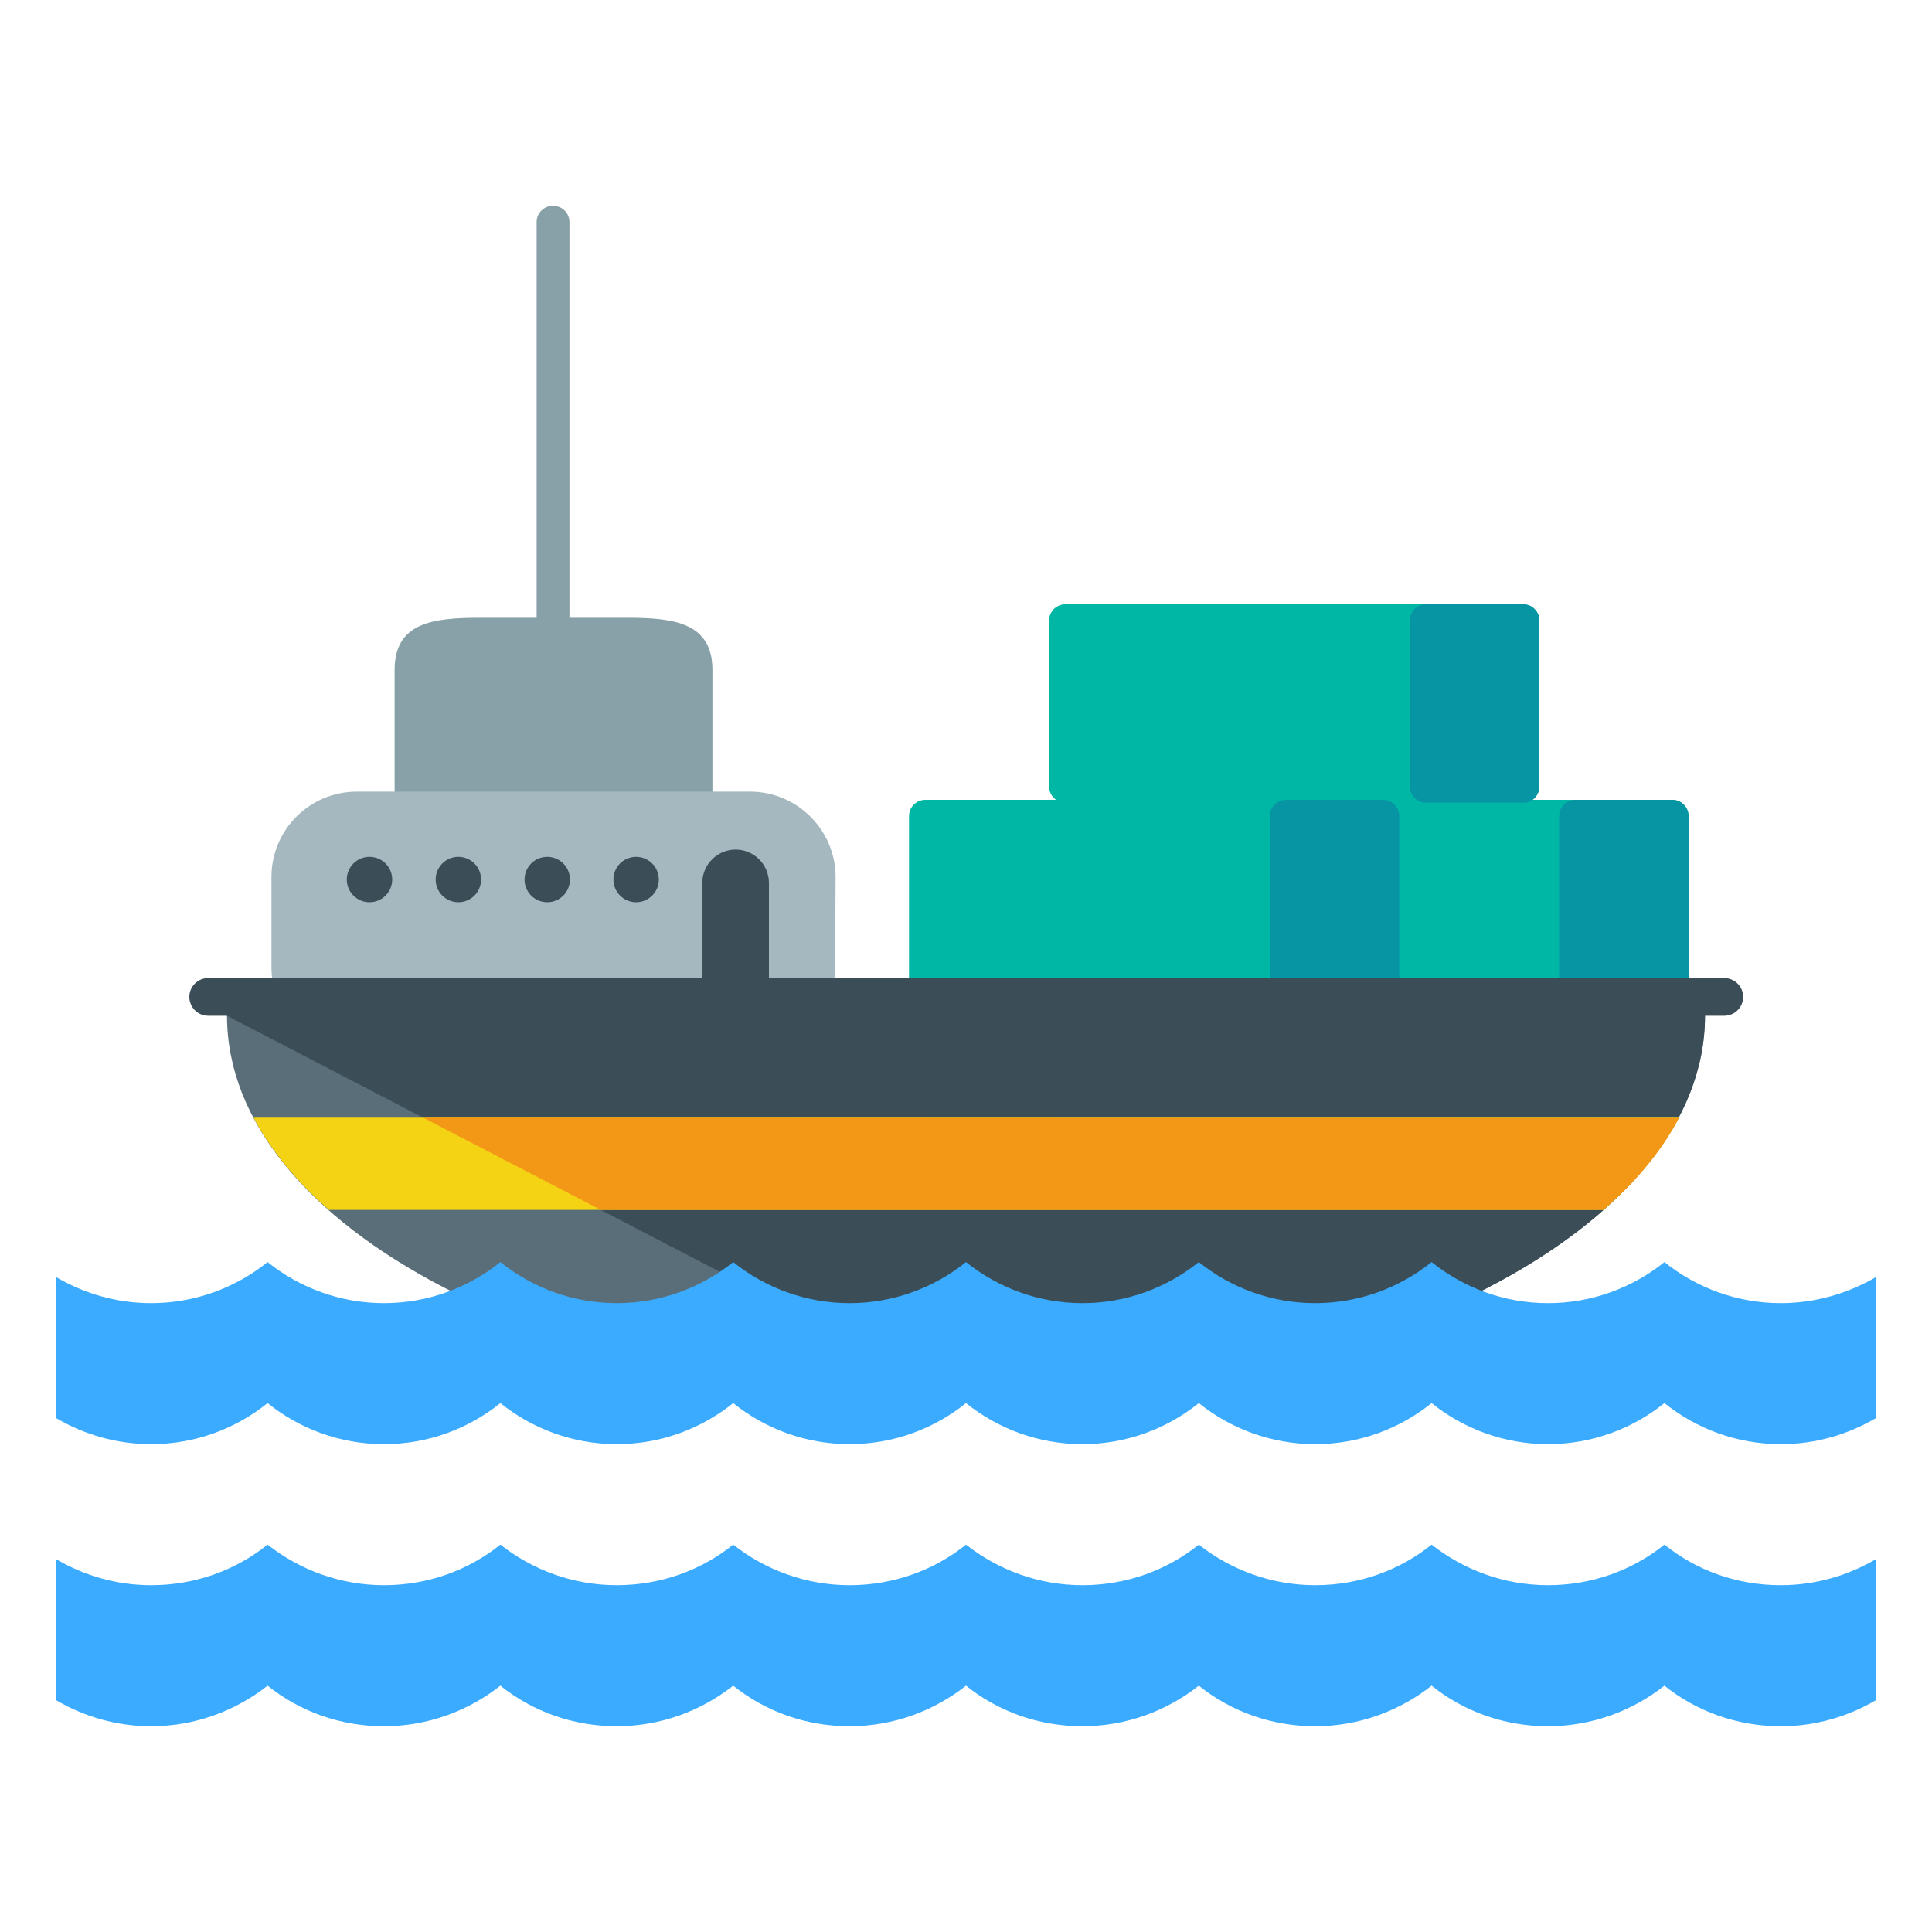 <?xml version="1.0" encoding="utf-8"?>
<!-- Generator: Adobe Illustrator 21.0.0, SVG Export Plug-In . SVG Version: 6.00 Build 0)  -->
<svg version="1.1" id="Layer_2_1_" xmlns="http://www.w3.org/2000/svg" xmlns:xlink="http://www.w3.org/1999/xlink" x="0px" y="0px"
	 viewBox="0 0 400 400" style="enable-background:new 0 0 400 400;" xml:space="preserve">
<style type="text/css">
	.st0{fill:#00B7A5;}
	.st1{fill:#0794A3;}
	.st2{fill:#88A1A8;}
	.st3{fill:#A5B8BF;}
	.st4{fill:#5A6E7A;}
	.st5{fill:#3B4D56;}
	.st6{fill:#3BABFF;}
	.st7{fill:#F4D314;}
	.st8{fill:#F29816;}
</style>
<g>
	<path class="st0" d="M349.6,203.3c0,1.9-1.5,3.4-3.4,3.4h-94.7c-1.9,0-3.4-1.5-3.4-3.4V169c0-1.9,1.5-3.4,3.4-3.4h94.7
		c1.9,0,3.4,1.5,3.4,3.4V203.3z"/>
	<path class="st1" d="M349.6,203.3V169c0-1.9-1.5-3.4-3.4-3.4h-20c-1.9,0-3.4,1.5-3.4,3.4v34.3c0,1.9,1.5,3.4,3.4,3.4h20
		C348.1,206.7,349.6,205.2,349.6,203.3L349.6,203.3z"/>
	<path class="st0" d="M318.7,162.8c0,1.9-1.5,3.4-3.4,3.4h-94.7c-1.9,0-3.4-1.5-3.4-3.4v-34.3c0-1.9,1.5-3.4,3.4-3.4h94.7
		c1.9,0,3.4,1.5,3.4,3.4V162.8z"/>
	<path class="st1" d="M318.7,162.8v-34.3c0-1.9-1.5-3.4-3.4-3.4h-20c-1.9,0-3.4,1.5-3.4,3.4v34.3c0,1.9,1.5,3.4,3.4,3.4h20
		C317.2,166.3,318.7,164.7,318.7,162.8L318.7,162.8z"/>
	<path class="st0" d="M289.7,203.3c0,1.9-1.5,3.4-3.4,3.4h-94.7c-1.9,0-3.4-1.5-3.4-3.4V169c0-1.9,1.5-3.4,3.4-3.4h94.7
		c1.9,0,3.4,1.5,3.4,3.4V203.3z"/>
	<path class="st1" d="M289.7,203.3V169c0-1.9-1.5-3.4-3.4-3.4h-20c-1.9,0-3.4,1.5-3.4,3.4v34.3c0,1.9,1.5,3.4,3.4,3.4h20
		C288.1,206.7,289.7,205.2,289.7,203.3L289.7,203.3z"/>
	<path class="st2" d="M147.4,176c0,9.8-7.9,17.7-17.7,17.7H99.4c-9.8,0-17.7-7.9-17.7-17.7v-37.3c0-9.8,7.9-10.8,17.7-10.8h30.4
		c9.7,0,17.7,1,17.7,10.8V176z"/>
	<path class="st3" d="M172.9,200.2c0,9.8-7.9,17.7-17.7,17.7H73.9c-9.7,0-17.7-7.9-17.7-17.7v-18.6c0-9.8,7.9-17.7,17.7-17.7h81.4
		c9.7,0,17.7,7.9,17.7,17.7L172.9,200.2L172.9,200.2z"/>
	<path class="st4" d="M47,209.3c0,0.3,0,0.6,0,1c0,43.9,68.5,79.5,153,79.5c84.5,0,153-35.6,153-79.5c0-0.3,0-0.6,0-1H47z"/>
	<path class="st5" d="M200,289.8c84.5,0,153-35.6,153-79.5c0-0.3,0-0.6,0-1H47c0,0.3,0,0.6,0,1"/>
	<path class="st6" d="M368.7,269.8c-9.1,0-17.5-3.2-24.1-8.5c-6.6,5.3-15,8.5-24.1,8.5c-9.1,0-17.5-3.2-24.1-8.5
		c-6.6,5.3-15,8.5-24.1,8.5c-9.1,0-17.5-3.2-24.1-8.5c-6.6,5.3-15,8.5-24.1,8.5c-9.1,0-17.5-3.2-24.1-8.5c-6.6,5.3-15,8.5-24.1,8.5
		s-17.5-3.2-24.1-8.5c-6.6,5.3-15,8.5-24.1,8.5s-17.5-3.2-24.1-8.5c-6.6,5.3-15,8.5-24.1,8.5c-9.1,0-17.5-3.2-24.1-8.5
		c-6.6,5.3-15,8.5-24.1,8.5c-7.2,0-13.9-2-19.7-5.4v29.2c5.8,3.4,12.5,5.4,19.7,5.4c9.1,0,17.5-3.2,24.1-8.5
		c6.6,5.3,15,8.5,24.1,8.5c9.1,0,17.5-3.2,24.1-8.5c6.6,5.3,15,8.5,24.1,8.5s17.5-3.2,24.1-8.5c6.6,5.3,15,8.5,24.1,8.5
		s17.5-3.2,24.1-8.5c6.6,5.3,15,8.5,24.1,8.5c9.1,0,17.5-3.2,24.1-8.5c6.6,5.3,15,8.5,24.1,8.5c9.1,0,17.5-3.2,24.1-8.5
		c6.6,5.3,15,8.5,24.1,8.5c9.1,0,17.5-3.2,24.1-8.5c6.6,5.3,15,8.5,24.1,8.5c7.2,0,13.9-2,19.7-5.4v-29.2
		C382.6,267.8,375.8,269.8,368.7,269.8L368.7,269.8z"/>
	<path class="st6" d="M344.6,319.8c-6.6,5.3-15,8.4-24.1,8.4c-9.1,0-17.5-3.2-24.1-8.4c-6.6,5.3-15,8.4-24.1,8.4
		c-9.1,0-17.5-3.2-24.1-8.4c-6.6,5.3-15,8.4-24.1,8.4c-9.1,0-17.5-3.2-24.1-8.4c-6.6,5.3-15,8.4-24.1,8.4s-17.5-3.2-24.1-8.4
		c-6.6,5.3-15,8.4-24.1,8.4s-17.5-3.2-24.1-8.4c-6.6,5.3-15,8.4-24.1,8.4c-9.1,0-17.5-3.2-24.1-8.4c-6.6,5.3-15,8.4-24.1,8.4
		c-7.2,0-13.9-2-19.7-5.4V352c5.8,3.4,12.5,5.4,19.7,5.4c9.1,0,17.5-3.2,24.1-8.4c6.6,5.3,15,8.4,24.1,8.4c9.1,0,17.5-3.2,24.1-8.4
		c6.6,5.3,15,8.4,24.1,8.4s17.5-3.2,24.1-8.4c6.6,5.3,15,8.4,24.1,8.4s17.5-3.2,24.1-8.4c6.6,5.3,15,8.4,24.1,8.4
		c9.1,0,17.5-3.2,24.1-8.4c6.6,5.3,15,8.4,24.1,8.4c9.1,0,17.5-3.2,24.1-8.4c6.6,5.3,15,8.4,24.1,8.4c9.1,0,17.5-3.2,24.1-8.4
		c6.6,5.3,15,8.4,24.1,8.4c7.2,0,13.9-2,19.7-5.4v-29.2c-5.8,3.4-12.5,5.4-19.7,5.4C359.5,328.2,351.2,325.1,344.6,319.8
		L344.6,319.8z"/>
	<path class="st7" d="M52.5,231.4c3.6,6.8,8.9,13.2,15.6,19.1H332c6.7-5.9,12-12.3,15.6-19.1H52.5z"/>
	<path class="st8" d="M87.6,231.4l36.8,19.1H332c1.6-1.5,3.2-2.9,4.7-4.4c0.1,0,0.1-0.1,0.1-0.1c3-3.1,5.6-6.2,7.8-9.5v0
		c1.1-1.6,2.1-3.3,3-5c0,0,0,0,0,0L87.6,231.4z"/>
	<path class="st5" d="M360.9,206.4c0,2.2-1.8,3.9-3.9,3.9H43.1c-2.2,0-3.9-1.8-3.9-3.9c0-2.2,1.8-3.9,3.9-3.9H357
		C359.1,202.5,360.9,204.2,360.9,206.4L360.9,206.4z"/>
	<path class="st2" d="M111.1,137.2c0,1.9,1.5,3.4,3.4,3.4c1.9,0,3.4-1.5,3.4-3.4V46c0-1.9-1.5-3.4-3.4-3.4c-1.9,0-3.4,1.5-3.4,3.4
		V137.2z"/>
	<path class="st5" d="M81.2,182.1c0,2.6-2.1,4.7-4.7,4.7c-2.6,0-4.7-2.1-4.7-4.7c0-2.6,2.1-4.7,4.7-4.7
		C79.1,177.4,81.2,179.5,81.2,182.1L81.2,182.1z"/>
	<path class="st5" d="M99.6,182.1c0,2.6-2.1,4.7-4.7,4.7c-2.6,0-4.7-2.1-4.7-4.7c0-2.6,2.1-4.7,4.7-4.7
		C97.5,177.4,99.6,179.5,99.6,182.1L99.6,182.1z"/>
	<path class="st5" d="M118,182.1c0,2.6-2.1,4.7-4.7,4.7c-2.6,0-4.7-2.1-4.7-4.7c0-2.6,2.1-4.7,4.7-4.7
		C115.9,177.4,118,179.5,118,182.1L118,182.1z"/>
	<path class="st5" d="M136.4,182.1c0,2.6-2.1,4.7-4.7,4.7c-2.6,0-4.7-2.1-4.7-4.7c0-2.6,2.1-4.7,4.7-4.7
		C134.3,177.4,136.4,179.5,136.4,182.1L136.4,182.1z"/>
	<path class="st5" d="M159.2,204.4c0,3.8-3.1,6.9-6.9,6.9c-3.8,0-6.9-3.1-6.9-6.9v-21.6c0-3.8,3.1-6.9,6.9-6.9
		c3.8,0,6.9,3.1,6.9,6.9V204.4z"/>
</g>
</svg>
